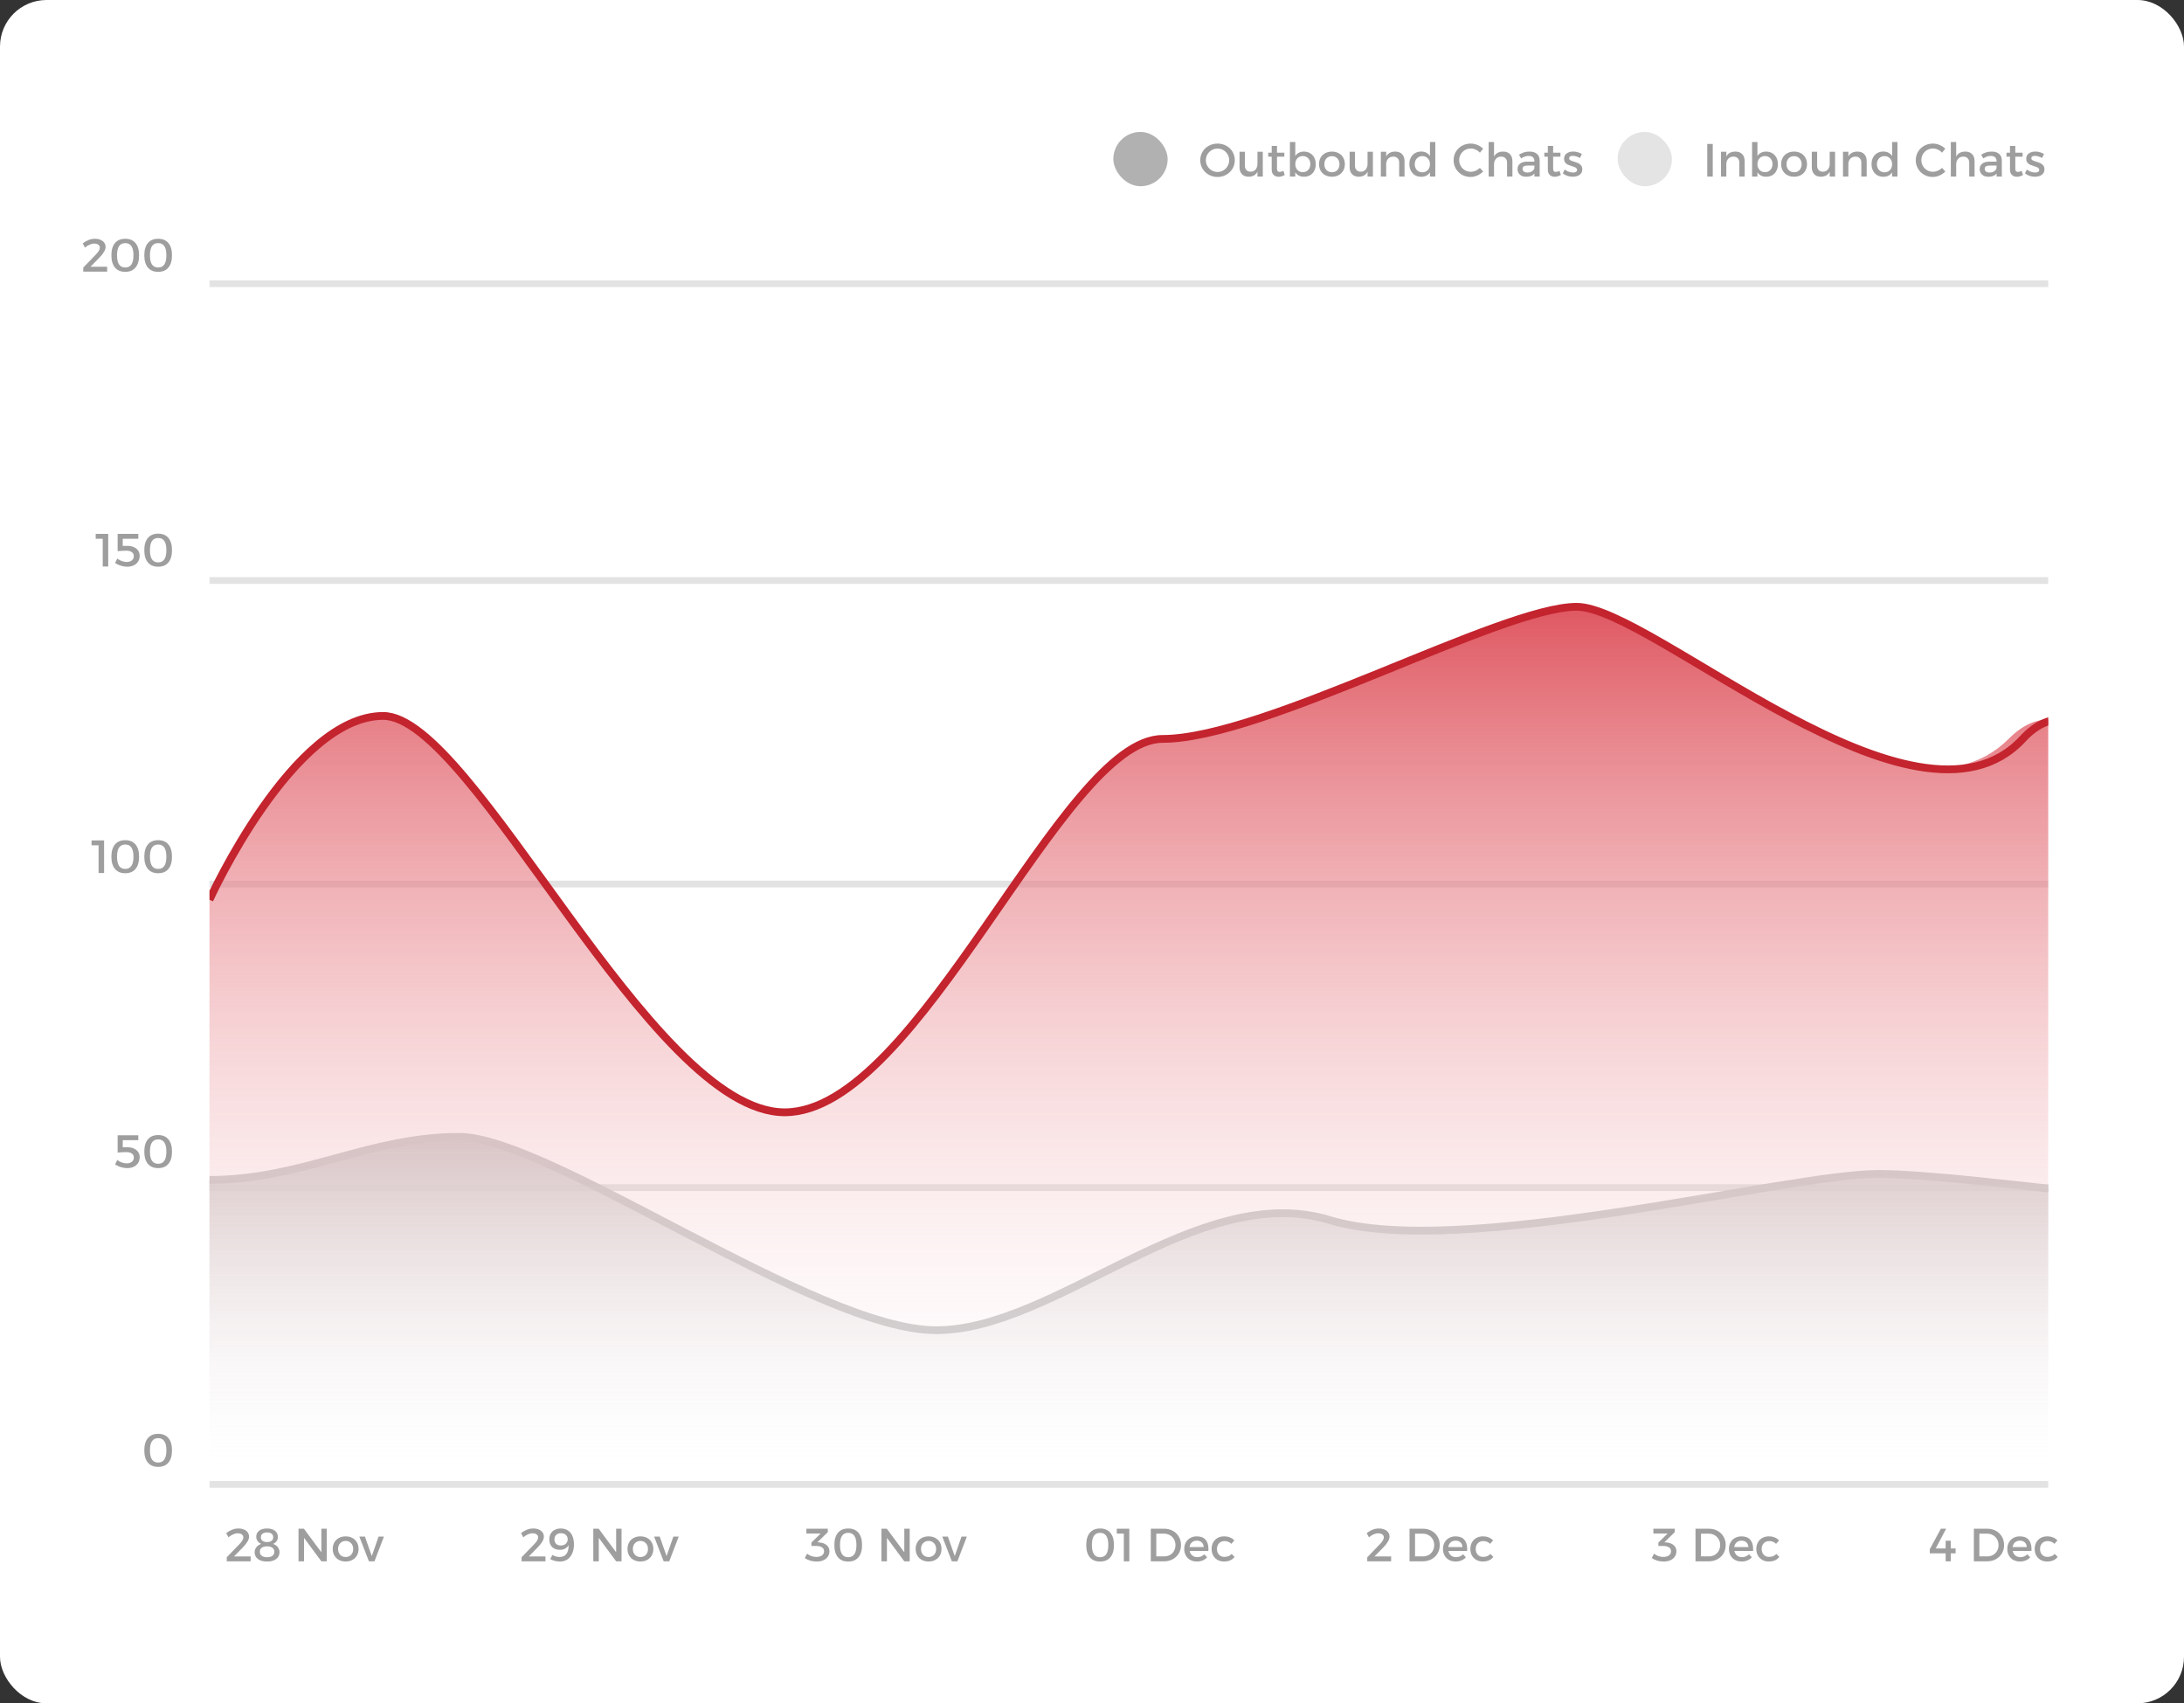 <svg width="563" height="439" viewBox="0 0 563 439" fill="none" xmlns="http://www.w3.org/2000/svg">
<rect x="0" y="0" width="563" height="439" fill="#333333" stroke="none"/>
<rect width="563" height="439" rx="12" fill="white"/>
<g clip-path="url(#clip0_49_459)">
<rect x="287" y="34" width="14" height="14" rx="7" fill="#B1B1B1"/>
<path d="M313.86 37.004C314.684 37.004 315.436 37.192 316.116 37.568C316.796 37.944 317.332 38.46 317.724 39.116C318.116 39.772 318.312 40.496 318.312 41.288C318.312 42.088 318.116 42.816 317.724 43.472C317.332 44.128 316.796 44.648 316.116 45.032C315.436 45.416 314.684 45.608 313.86 45.608C313.036 45.608 312.284 45.416 311.604 45.032C310.924 44.648 310.388 44.128 309.996 43.472C309.604 42.816 309.408 42.088 309.408 41.288C309.408 40.496 309.604 39.772 309.996 39.116C310.388 38.46 310.924 37.944 311.604 37.568C312.284 37.192 313.036 37.004 313.86 37.004ZM313.872 38.288C313.328 38.288 312.824 38.424 312.36 38.696C311.896 38.96 311.528 39.32 311.256 39.776C310.984 40.232 310.848 40.736 310.848 41.288C310.848 41.84 310.984 42.348 311.256 42.812C311.536 43.276 311.904 43.644 312.36 43.916C312.824 44.188 313.328 44.324 313.872 44.324C314.416 44.324 314.916 44.188 315.372 43.916C315.828 43.644 316.188 43.276 316.452 42.812C316.724 42.348 316.86 41.84 316.86 41.288C316.86 40.736 316.724 40.232 316.452 39.776C316.188 39.32 315.828 38.96 315.372 38.696C314.916 38.424 314.416 38.288 313.872 38.288ZM325.531 39.116V45.5H324.151V44.252C323.735 45.1 322.975 45.532 321.871 45.548C321.143 45.548 320.571 45.328 320.155 44.888C319.739 44.448 319.531 43.848 319.531 43.088V39.116H320.911V42.704C320.911 43.184 321.043 43.564 321.307 43.844C321.571 44.116 321.935 44.252 322.399 44.252C322.935 44.244 323.359 44.056 323.671 43.688C323.991 43.312 324.151 42.836 324.151 42.26V39.116H325.531ZM331.187 45.092C330.659 45.404 330.135 45.56 329.615 45.56C329.095 45.56 328.667 45.404 328.331 45.092C327.995 44.78 327.827 44.316 327.827 43.7V40.388H326.927V39.356H327.827V37.604H329.195V39.356H331.079V40.388H329.195V43.448C329.195 43.768 329.251 43.992 329.363 44.12C329.475 44.248 329.647 44.312 329.879 44.312C330.135 44.312 330.455 44.22 330.839 44.036L331.187 45.092ZM336.133 39.068C336.733 39.068 337.261 39.204 337.717 39.476C338.181 39.748 338.541 40.132 338.797 40.628C339.053 41.124 339.181 41.692 339.181 42.332C339.181 42.964 339.053 43.524 338.797 44.012C338.549 44.5 338.197 44.88 337.741 45.152C337.285 45.416 336.757 45.548 336.157 45.548C335.653 45.548 335.209 45.452 334.825 45.26C334.441 45.06 334.133 44.772 333.901 44.396V45.5H332.521V36.596H333.901V40.22C334.133 39.844 334.437 39.56 334.813 39.368C335.197 39.168 335.637 39.068 336.133 39.068ZM335.845 44.372C336.221 44.372 336.557 44.284 336.853 44.108C337.149 43.932 337.377 43.684 337.537 43.364C337.705 43.044 337.789 42.684 337.789 42.284C337.789 41.892 337.705 41.54 337.537 41.228C337.377 40.916 337.149 40.672 336.853 40.496C336.557 40.312 336.221 40.22 335.845 40.22C335.469 40.22 335.133 40.308 334.837 40.484C334.541 40.66 334.309 40.908 334.141 41.228C333.981 41.54 333.901 41.892 333.901 42.284C333.901 42.9 334.081 43.404 334.441 43.796C334.809 44.18 335.277 44.372 335.845 44.372ZM343.354 39.068C344.002 39.068 344.578 39.204 345.082 39.476C345.586 39.748 345.978 40.128 346.258 40.616C346.538 41.104 346.678 41.664 346.678 42.296C346.678 42.936 346.538 43.504 346.258 44C345.978 44.488 345.586 44.868 345.082 45.14C344.578 45.412 344.002 45.548 343.354 45.548C342.698 45.548 342.118 45.412 341.614 45.14C341.11 44.868 340.718 44.488 340.438 44C340.158 43.504 340.018 42.936 340.018 42.296C340.018 41.664 340.158 41.104 340.438 40.616C340.718 40.128 341.11 39.748 341.614 39.476C342.118 39.204 342.698 39.068 343.354 39.068ZM343.354 40.244C342.778 40.244 342.306 40.44 341.938 40.832C341.578 41.216 341.398 41.712 341.398 42.32C341.398 42.936 341.578 43.436 341.938 43.82C342.306 44.204 342.778 44.396 343.354 44.396C343.93 44.396 344.398 44.204 344.758 43.82C345.118 43.436 345.298 42.936 345.298 42.32C345.298 41.712 345.114 41.216 344.746 40.832C344.386 40.44 343.922 40.244 343.354 40.244ZM353.914 39.116V45.5H352.534V44.252C352.118 45.1 351.358 45.532 350.254 45.548C349.526 45.548 348.954 45.328 348.538 44.888C348.122 44.448 347.914 43.848 347.914 43.088V39.116H349.294V42.704C349.294 43.184 349.426 43.564 349.69 43.844C349.954 44.116 350.318 44.252 350.782 44.252C351.318 44.244 351.742 44.056 352.054 43.688C352.374 43.312 352.534 42.836 352.534 42.26V39.116H353.914ZM359.69 39.068C360.434 39.068 361.014 39.288 361.43 39.728C361.854 40.16 362.066 40.76 362.066 41.528V45.5H360.686V41.912C360.686 41.432 360.55 41.056 360.278 40.784C360.006 40.504 359.63 40.364 359.15 40.364C358.638 40.372 358.218 40.536 357.89 40.856C357.57 41.176 357.386 41.592 357.338 42.104V45.5H355.958V39.116H357.338V40.34C357.77 39.492 358.554 39.068 359.69 39.068ZM369.999 36.596V45.5H368.619V44.408C368.387 44.784 368.079 45.072 367.695 45.272C367.319 45.464 366.879 45.56 366.375 45.56C365.767 45.56 365.231 45.424 364.767 45.152C364.311 44.872 363.955 44.484 363.699 43.988C363.443 43.492 363.315 42.924 363.315 42.284C363.315 41.652 363.443 41.092 363.699 40.604C363.955 40.116 364.311 39.736 364.767 39.464C365.231 39.192 365.759 39.056 366.351 39.056C366.863 39.056 367.307 39.156 367.683 39.356C368.067 39.556 368.379 39.844 368.619 40.22V36.596H369.999ZM366.663 44.408C367.239 44.408 367.707 44.216 368.067 43.832C368.435 43.44 368.619 42.94 368.619 42.332C368.619 41.716 368.435 41.212 368.067 40.82C367.707 40.428 367.239 40.232 366.663 40.232C366.087 40.232 365.615 40.428 365.247 40.82C364.887 41.212 364.703 41.716 364.695 42.332C364.703 42.94 364.887 43.44 365.247 43.832C365.615 44.216 366.087 44.408 366.663 44.408ZM381.497 39.356C381.193 39.02 380.833 38.756 380.417 38.564C380.001 38.372 379.581 38.276 379.157 38.276C378.605 38.276 378.097 38.408 377.633 38.672C377.177 38.936 376.817 39.3 376.553 39.764C376.289 40.22 376.157 40.724 376.157 41.276C376.157 41.82 376.289 42.324 376.553 42.788C376.825 43.244 377.189 43.608 377.645 43.88C378.101 44.144 378.605 44.276 379.157 44.276C379.573 44.276 379.985 44.188 380.393 44.012C380.809 43.828 381.177 43.58 381.497 43.268L382.337 44.204C381.905 44.636 381.401 44.98 380.825 45.236C380.249 45.484 379.669 45.608 379.085 45.608C378.277 45.608 377.537 45.416 376.865 45.032C376.201 44.648 375.677 44.128 375.293 43.472C374.909 42.816 374.717 42.088 374.717 41.288C374.717 40.496 374.909 39.772 375.293 39.116C375.685 38.46 376.217 37.944 376.889 37.568C377.569 37.192 378.317 37.004 379.133 37.004C379.725 37.004 380.301 37.124 380.861 37.364C381.429 37.596 381.917 37.916 382.325 38.324L381.497 39.356ZM387.5 39.068C388.244 39.068 388.824 39.288 389.24 39.728C389.664 40.16 389.876 40.76 389.876 41.528V45.5H388.496V41.912C388.496 41.432 388.36 41.056 388.088 40.784C387.816 40.504 387.44 40.364 386.96 40.364C386.4 40.372 385.956 40.564 385.628 40.94C385.3 41.308 385.136 41.78 385.136 42.356V45.5H383.756V36.596H385.136V40.364C385.576 39.5 386.364 39.068 387.5 39.068ZM395.551 45.5V44.72C395.095 45.28 394.391 45.56 393.439 45.56C392.991 45.56 392.595 45.476 392.251 45.308C391.915 45.132 391.655 44.896 391.471 44.6C391.287 44.296 391.195 43.956 391.195 43.58C391.195 42.996 391.407 42.532 391.831 42.188C392.255 41.844 392.847 41.668 393.607 41.66H395.539V41.468C395.539 41.06 395.407 40.744 395.143 40.52C394.887 40.296 394.511 40.184 394.015 40.184C393.399 40.184 392.771 40.4 392.131 40.832L391.567 39.872C392.055 39.584 392.491 39.38 392.875 39.26C393.267 39.132 393.747 39.068 394.315 39.068C395.131 39.068 395.763 39.268 396.211 39.668C396.659 40.06 396.887 40.608 396.895 41.312L396.907 45.5H395.551ZM393.727 44.468C394.215 44.468 394.627 44.356 394.963 44.132C395.307 43.9 395.499 43.608 395.539 43.256V42.668H393.811C393.355 42.668 393.019 42.736 392.803 42.872C392.595 43 392.491 43.216 392.491 43.52C392.491 43.808 392.599 44.04 392.815 44.216C393.039 44.384 393.343 44.468 393.727 44.468ZM402.366 45.092C401.838 45.404 401.314 45.56 400.794 45.56C400.274 45.56 399.846 45.404 399.51 45.092C399.174 44.78 399.006 44.316 399.006 43.7V40.388H398.106V39.356H399.006V37.604H400.374V39.356H402.258V40.388H400.374V43.448C400.374 43.768 400.43 43.992 400.542 44.12C400.654 44.248 400.826 44.312 401.058 44.312C401.314 44.312 401.634 44.22 402.018 44.036L402.366 45.092ZM407.277 40.724C406.997 40.548 406.689 40.412 406.353 40.316C406.025 40.212 405.721 40.16 405.441 40.16C405.153 40.16 404.925 40.212 404.757 40.316C404.589 40.42 404.505 40.58 404.505 40.796C404.505 41.012 404.601 41.176 404.793 41.288C404.993 41.4 405.321 41.528 405.777 41.672C406.209 41.8 406.565 41.928 406.845 42.056C407.133 42.184 407.377 42.376 407.577 42.632C407.785 42.888 407.889 43.224 407.889 43.64C407.889 44.264 407.653 44.74 407.181 45.068C406.717 45.388 406.137 45.548 405.441 45.548C404.961 45.548 404.489 45.472 404.025 45.32C403.569 45.16 403.185 44.94 402.873 44.66L403.365 43.676C403.637 43.916 403.969 44.108 404.361 44.252C404.761 44.396 405.141 44.468 405.501 44.468C405.813 44.468 406.065 44.412 406.257 44.3C406.449 44.188 406.545 44.016 406.545 43.784C406.545 43.608 406.485 43.464 406.365 43.352C406.253 43.232 406.113 43.14 405.945 43.076C405.777 43.004 405.533 42.92 405.213 42.824C404.789 42.696 404.441 42.572 404.169 42.452C403.905 42.324 403.677 42.14 403.485 41.9C403.293 41.652 403.197 41.324 403.197 40.916C403.197 40.308 403.421 39.848 403.869 39.536C404.317 39.216 404.877 39.056 405.549 39.056C405.957 39.056 406.357 39.116 406.749 39.236C407.149 39.348 407.493 39.504 407.781 39.704L407.277 40.724Z" fill="black" fill-opacity="0.38"/>
</g>
<g clip-path="url(#clip1_49_459)">
<rect x="417" y="34" width="14" height="14" rx="7" fill="#E4E4E4"/>
<path d="M441.52 37.1V45.5H440.104V37.1H441.52ZM447.373 39.068C448.117 39.068 448.697 39.288 449.113 39.728C449.537 40.16 449.749 40.76 449.749 41.528V45.5H448.369V41.912C448.369 41.432 448.233 41.056 447.961 40.784C447.689 40.504 447.313 40.364 446.833 40.364C446.321 40.372 445.901 40.536 445.573 40.856C445.253 41.176 445.069 41.592 445.021 42.104V45.5H443.641V39.116H445.021V40.34C445.453 39.492 446.237 39.068 447.373 39.068ZM455.27 39.068C455.87 39.068 456.398 39.204 456.854 39.476C457.318 39.748 457.678 40.132 457.934 40.628C458.19 41.124 458.318 41.692 458.318 42.332C458.318 42.964 458.19 43.524 457.934 44.012C457.686 44.5 457.334 44.88 456.878 45.152C456.422 45.416 455.894 45.548 455.294 45.548C454.79 45.548 454.346 45.452 453.962 45.26C453.578 45.06 453.27 44.772 453.038 44.396V45.5H451.658V36.596H453.038V40.22C453.27 39.844 453.574 39.56 453.95 39.368C454.334 39.168 454.774 39.068 455.27 39.068ZM454.982 44.372C455.358 44.372 455.694 44.284 455.99 44.108C456.286 43.932 456.514 43.684 456.674 43.364C456.842 43.044 456.926 42.684 456.926 42.284C456.926 41.892 456.842 41.54 456.674 41.228C456.514 40.916 456.286 40.672 455.99 40.496C455.694 40.312 455.358 40.22 454.982 40.22C454.606 40.22 454.27 40.308 453.974 40.484C453.678 40.66 453.446 40.908 453.278 41.228C453.118 41.54 453.038 41.892 453.038 42.284C453.038 42.9 453.218 43.404 453.578 43.796C453.946 44.18 454.414 44.372 454.982 44.372ZM462.49 39.068C463.138 39.068 463.714 39.204 464.218 39.476C464.722 39.748 465.114 40.128 465.394 40.616C465.674 41.104 465.814 41.664 465.814 42.296C465.814 42.936 465.674 43.504 465.394 44C465.114 44.488 464.722 44.868 464.218 45.14C463.714 45.412 463.138 45.548 462.49 45.548C461.834 45.548 461.254 45.412 460.75 45.14C460.246 44.868 459.854 44.488 459.574 44C459.294 43.504 459.154 42.936 459.154 42.296C459.154 41.664 459.294 41.104 459.574 40.616C459.854 40.128 460.246 39.748 460.75 39.476C461.254 39.204 461.834 39.068 462.49 39.068ZM462.49 40.244C461.914 40.244 461.442 40.44 461.074 40.832C460.714 41.216 460.534 41.712 460.534 42.32C460.534 42.936 460.714 43.436 461.074 43.82C461.442 44.204 461.914 44.396 462.49 44.396C463.066 44.396 463.534 44.204 463.894 43.82C464.254 43.436 464.434 42.936 464.434 42.32C464.434 41.712 464.25 41.216 463.882 40.832C463.522 40.44 463.058 40.244 462.49 40.244ZM473.05 39.116V45.5H471.67V44.252C471.254 45.1 470.494 45.532 469.39 45.548C468.662 45.548 468.09 45.328 467.674 44.888C467.258 44.448 467.05 43.848 467.05 43.088V39.116H468.43V42.704C468.43 43.184 468.562 43.564 468.826 43.844C469.09 44.116 469.454 44.252 469.918 44.252C470.454 44.244 470.878 44.056 471.19 43.688C471.51 43.312 471.67 42.836 471.67 42.26V39.116H473.05ZM478.826 39.068C479.57 39.068 480.15 39.288 480.566 39.728C480.99 40.16 481.202 40.76 481.202 41.528V45.5H479.822V41.912C479.822 41.432 479.686 41.056 479.414 40.784C479.142 40.504 478.766 40.364 478.286 40.364C477.774 40.372 477.354 40.536 477.026 40.856C476.706 41.176 476.522 41.592 476.474 42.104V45.5H475.094V39.116H476.474V40.34C476.906 39.492 477.69 39.068 478.826 39.068ZM489.135 36.596V45.5H487.755V44.408C487.523 44.784 487.215 45.072 486.831 45.272C486.455 45.464 486.015 45.56 485.511 45.56C484.903 45.56 484.367 45.424 483.903 45.152C483.447 44.872 483.091 44.484 482.835 43.988C482.579 43.492 482.451 42.924 482.451 42.284C482.451 41.652 482.579 41.092 482.835 40.604C483.091 40.116 483.447 39.736 483.903 39.464C484.367 39.192 484.895 39.056 485.487 39.056C485.999 39.056 486.443 39.156 486.819 39.356C487.203 39.556 487.515 39.844 487.755 40.22V36.596H489.135ZM485.799 44.408C486.375 44.408 486.843 44.216 487.203 43.832C487.571 43.44 487.755 42.94 487.755 42.332C487.755 41.716 487.571 41.212 487.203 40.82C486.843 40.428 486.375 40.232 485.799 40.232C485.223 40.232 484.751 40.428 484.383 40.82C484.023 41.212 483.839 41.716 483.831 42.332C483.839 42.94 484.023 43.44 484.383 43.832C484.751 44.216 485.223 44.408 485.799 44.408ZM500.633 39.356C500.329 39.02 499.969 38.756 499.553 38.564C499.137 38.372 498.717 38.276 498.293 38.276C497.741 38.276 497.233 38.408 496.769 38.672C496.313 38.936 495.953 39.3 495.689 39.764C495.425 40.22 495.293 40.724 495.293 41.276C495.293 41.82 495.425 42.324 495.689 42.788C495.961 43.244 496.325 43.608 496.781 43.88C497.237 44.144 497.741 44.276 498.293 44.276C498.709 44.276 499.121 44.188 499.529 44.012C499.945 43.828 500.313 43.58 500.633 43.268L501.473 44.204C501.041 44.636 500.537 44.98 499.961 45.236C499.385 45.484 498.805 45.608 498.221 45.608C497.413 45.608 496.673 45.416 496.001 45.032C495.337 44.648 494.813 44.128 494.429 43.472C494.045 42.816 493.853 42.088 493.853 41.288C493.853 40.496 494.045 39.772 494.429 39.116C494.821 38.46 495.353 37.944 496.025 37.568C496.705 37.192 497.453 37.004 498.269 37.004C498.861 37.004 499.437 37.124 499.997 37.364C500.565 37.596 501.053 37.916 501.461 38.324L500.633 39.356ZM506.637 39.068C507.381 39.068 507.961 39.288 508.377 39.728C508.801 40.16 509.013 40.76 509.013 41.528V45.5H507.633V41.912C507.633 41.432 507.497 41.056 507.225 40.784C506.953 40.504 506.577 40.364 506.097 40.364C505.537 40.372 505.093 40.564 504.765 40.94C504.437 41.308 504.273 41.78 504.273 42.356V45.5H502.893V36.596H504.273V40.364C504.713 39.5 505.501 39.068 506.637 39.068ZM514.688 45.5V44.72C514.232 45.28 513.528 45.56 512.576 45.56C512.128 45.56 511.732 45.476 511.388 45.308C511.052 45.132 510.792 44.896 510.608 44.6C510.424 44.296 510.332 43.956 510.332 43.58C510.332 42.996 510.544 42.532 510.968 42.188C511.392 41.844 511.984 41.668 512.744 41.66H514.676V41.468C514.676 41.06 514.544 40.744 514.28 40.52C514.024 40.296 513.648 40.184 513.152 40.184C512.536 40.184 511.908 40.4 511.268 40.832L510.704 39.872C511.192 39.584 511.628 39.38 512.012 39.26C512.404 39.132 512.884 39.068 513.452 39.068C514.268 39.068 514.9 39.268 515.348 39.668C515.796 40.06 516.024 40.608 516.032 41.312L516.044 45.5H514.688ZM512.864 44.468C513.352 44.468 513.764 44.356 514.1 44.132C514.444 43.9 514.636 43.608 514.676 43.256V42.668H512.948C512.492 42.668 512.156 42.736 511.94 42.872C511.732 43 511.628 43.216 511.628 43.52C511.628 43.808 511.736 44.04 511.952 44.216C512.176 44.384 512.48 44.468 512.864 44.468ZM521.503 45.092C520.975 45.404 520.451 45.56 519.931 45.56C519.411 45.56 518.983 45.404 518.647 45.092C518.311 44.78 518.143 44.316 518.143 43.7V40.388H517.243V39.356H518.143V37.604H519.511V39.356H521.395V40.388H519.511V43.448C519.511 43.768 519.567 43.992 519.679 44.12C519.791 44.248 519.963 44.312 520.195 44.312C520.451 44.312 520.771 44.22 521.155 44.036L521.503 45.092ZM526.414 40.724C526.134 40.548 525.826 40.412 525.49 40.316C525.162 40.212 524.858 40.16 524.578 40.16C524.29 40.16 524.062 40.212 523.894 40.316C523.726 40.42 523.642 40.58 523.642 40.796C523.642 41.012 523.738 41.176 523.93 41.288C524.13 41.4 524.458 41.528 524.914 41.672C525.346 41.8 525.702 41.928 525.982 42.056C526.27 42.184 526.514 42.376 526.714 42.632C526.922 42.888 527.026 43.224 527.026 43.64C527.026 44.264 526.79 44.74 526.318 45.068C525.854 45.388 525.274 45.548 524.578 45.548C524.098 45.548 523.626 45.472 523.162 45.32C522.706 45.16 522.322 44.94 522.01 44.66L522.502 43.676C522.774 43.916 523.106 44.108 523.498 44.252C523.898 44.396 524.278 44.468 524.638 44.468C524.95 44.468 525.202 44.412 525.394 44.3C525.586 44.188 525.682 44.016 525.682 43.784C525.682 43.608 525.622 43.464 525.502 43.352C525.39 43.232 525.25 43.14 525.082 43.076C524.914 43.004 524.67 42.92 524.35 42.824C523.926 42.696 523.578 42.572 523.306 42.452C523.042 42.324 522.814 42.14 522.622 41.9C522.43 41.652 522.334 41.324 522.334 40.916C522.334 40.308 522.558 39.848 523.006 39.536C523.454 39.216 524.014 39.056 524.686 39.056C525.094 39.056 525.494 39.116 525.886 39.236C526.286 39.348 526.63 39.504 526.918 39.704L526.414 40.724Z" fill="black" fill-opacity="0.38"/>
</g>
<rect x="54" y="381.706" width="474" height="1.739" fill="#E3E3E3"/>
<rect x="54" y="305.211" width="474" height="1.739" fill="#E3E3E3"/>
<rect x="54" y="226.977" width="474" height="1.739" fill="#E3E3E3"/>
<rect x="54" y="148.743" width="474" height="1.739" fill="#E3E3E3"/>
<rect x="54" y="72.248" width="474" height="1.739" fill="#E3E3E3"/>
<path d="M211.185 397.527C211.985 397.591 212.621 397.823 213.093 398.223C213.573 398.615 213.813 399.139 213.813 399.795C213.813 400.315 213.677 400.779 213.405 401.187C213.141 401.587 212.757 401.899 212.253 402.123C211.757 402.347 211.177 402.459 210.513 402.459C209.961 402.459 209.409 402.379 208.857 402.219C208.313 402.051 207.849 401.827 207.465 401.547L208.053 400.419C208.381 400.691 208.749 400.903 209.157 401.055C209.573 401.199 209.993 401.271 210.417 401.271C211.049 401.271 211.541 401.139 211.893 400.875C212.253 400.611 212.433 400.259 212.433 399.819C212.433 399.371 212.253 399.031 211.893 398.799C211.541 398.559 211.041 398.439 210.393 398.439H209.169V397.563L211.545 395.247H207.885L207.873 393.999H213.393V394.887L210.717 397.491L211.185 397.527ZM218.66 393.939C219.804 393.939 220.684 394.307 221.3 395.043C221.916 395.779 222.224 396.831 222.224 398.199C222.224 399.567 221.916 400.619 221.3 401.355C220.684 402.091 219.804 402.459 218.66 402.459C217.508 402.459 216.624 402.091 216.008 401.355C215.392 400.619 215.084 399.567 215.084 398.199C215.084 396.831 215.392 395.779 216.008 395.043C216.624 394.307 217.508 393.939 218.66 393.939ZM218.66 395.055C217.948 395.055 217.416 395.315 217.064 395.835C216.712 396.347 216.536 397.135 216.536 398.199C216.536 399.255 216.712 400.043 217.064 400.563C217.416 401.083 217.948 401.343 218.66 401.343C219.364 401.343 219.892 401.083 220.244 400.563C220.596 400.043 220.772 399.255 220.772 398.199C220.772 397.135 220.596 396.347 220.244 395.835C219.892 395.315 219.364 395.055 218.66 395.055ZM234.506 393.999V402.399H233.114L228.638 396.351V402.399H227.222V393.999H228.614L233.114 400.071V393.999H234.506ZM239.378 395.967C240.026 395.967 240.602 396.103 241.106 396.375C241.61 396.647 242.002 397.027 242.282 397.515C242.562 398.003 242.702 398.563 242.702 399.195C242.702 399.835 242.562 400.403 242.282 400.899C242.002 401.387 241.61 401.767 241.106 402.039C240.602 402.311 240.026 402.447 239.378 402.447C238.722 402.447 238.142 402.311 237.638 402.039C237.134 401.767 236.742 401.387 236.462 400.899C236.182 400.403 236.042 399.835 236.042 399.195C236.042 398.563 236.182 398.003 236.462 397.515C236.742 397.027 237.134 396.647 237.638 396.375C238.142 396.103 238.722 395.967 239.378 395.967ZM239.378 397.143C238.802 397.143 238.33 397.339 237.962 397.731C237.602 398.115 237.422 398.611 237.422 399.219C237.422 399.835 237.602 400.335 237.962 400.719C238.33 401.103 238.802 401.295 239.378 401.295C239.954 401.295 240.422 401.103 240.782 400.719C241.142 400.335 241.322 399.835 241.322 399.219C241.322 398.611 241.138 398.115 240.77 397.731C240.41 397.339 239.946 397.143 239.378 397.143ZM244.34 396.015L246.116 401.043L247.868 396.015H249.248L246.8 402.399H245.372L242.9 396.015H244.34Z" fill="#181819" fill-opacity="0.42"/>
<path d="M283.593 393.939C284.737 393.939 285.617 394.307 286.233 395.043C286.849 395.779 287.157 396.831 287.157 398.199C287.157 399.567 286.849 400.619 286.233 401.355C285.617 402.091 284.737 402.459 283.593 402.459C282.441 402.459 281.557 402.091 280.941 401.355C280.325 400.619 280.017 399.567 280.017 398.199C280.017 396.831 280.325 395.779 280.941 395.043C281.557 394.307 282.441 393.939 283.593 393.939ZM283.593 395.055C282.881 395.055 282.349 395.315 281.997 395.835C281.645 396.347 281.469 397.135 281.469 398.199C281.469 399.255 281.645 400.043 281.997 400.563C282.349 401.083 282.881 401.343 283.593 401.343C284.297 401.343 284.825 401.083 285.177 400.563C285.529 400.043 285.705 399.255 285.705 398.199C285.705 397.135 285.529 396.347 285.177 395.835C284.825 395.315 284.297 395.055 283.593 395.055ZM291.118 393.999V402.399H289.702V395.259H287.89V393.999H291.118ZM300.1 393.999C300.932 393.999 301.676 394.179 302.332 394.539C302.996 394.899 303.512 395.399 303.88 396.039C304.256 396.679 304.444 397.399 304.444 398.199C304.444 398.999 304.256 399.719 303.88 400.359C303.504 400.991 302.984 401.491 302.32 401.859C301.656 402.219 300.904 402.399 300.064 402.399H296.656V393.999H300.1ZM300.136 401.127C300.672 401.127 301.16 401.003 301.6 400.755C302.04 400.507 302.384 400.163 302.632 399.723C302.888 399.275 303.016 398.771 303.016 398.211C303.016 397.651 302.884 397.147 302.62 396.699C302.364 396.251 302.012 395.903 301.564 395.655C301.116 395.399 300.62 395.271 300.076 395.271H298.072V401.127H300.136ZM308.505 395.967C309.513 395.967 310.265 396.251 310.761 396.819C311.265 397.387 311.517 398.187 311.517 399.219C311.517 399.323 311.509 399.495 311.493 399.735H306.669C306.781 400.231 307.013 400.623 307.365 400.911C307.717 401.191 308.145 401.331 308.649 401.331C308.993 401.331 309.321 401.267 309.633 401.139C309.945 401.011 310.217 400.827 310.449 400.587L311.181 401.367C310.861 401.711 310.477 401.979 310.029 402.171C309.581 402.355 309.085 402.447 308.541 402.447C307.893 402.447 307.321 402.311 306.825 402.039C306.337 401.767 305.957 401.387 305.685 400.899C305.413 400.411 305.277 399.851 305.277 399.219C305.277 398.587 305.413 398.027 305.685 397.539C305.957 397.043 306.337 396.659 306.825 396.387C307.321 396.107 307.881 395.967 308.505 395.967ZM310.293 398.727C310.269 398.215 310.097 397.811 309.777 397.515C309.457 397.219 309.037 397.071 308.517 397.071C308.013 397.071 307.593 397.219 307.257 397.515C306.921 397.811 306.717 398.215 306.645 398.727H310.293ZM317.431 397.899C316.967 397.419 316.375 397.179 315.655 397.179C315.087 397.179 314.619 397.367 314.251 397.743C313.891 398.119 313.711 398.611 313.711 399.219C313.711 399.819 313.887 400.311 314.239 400.695C314.599 401.071 315.055 401.259 315.607 401.259C316.423 401.259 317.051 401.003 317.491 400.491L318.259 401.259C317.971 401.643 317.595 401.939 317.131 402.147C316.675 402.347 316.147 402.447 315.547 402.447C314.923 402.447 314.367 402.311 313.879 402.039C313.391 401.767 313.011 401.387 312.739 400.899C312.467 400.411 312.331 399.851 312.331 399.219C312.331 398.579 312.467 398.015 312.739 397.527C313.011 397.031 313.391 396.647 313.879 396.375C314.367 396.103 314.923 395.967 315.547 395.967C316.115 395.967 316.623 396.059 317.071 396.243C317.519 396.419 317.891 396.675 318.187 397.011L317.431 397.899Z" fill="#181819" fill-opacity="0.42"/>
<path d="M358.612 401.139V402.399H352.456V401.355L355.66 398.043C355.988 397.715 356.248 397.395 356.44 397.083C356.632 396.763 356.728 396.487 356.728 396.255C356.728 395.919 356.596 395.655 356.332 395.463C356.076 395.271 355.716 395.175 355.252 395.175C354.876 395.175 354.48 395.271 354.064 395.463C353.648 395.647 353.256 395.899 352.888 396.219L352.312 395.127C352.792 394.751 353.3 394.459 353.836 394.251C354.372 394.043 354.908 393.939 355.444 393.939C355.988 393.939 356.468 394.027 356.884 394.203C357.3 394.371 357.624 394.615 357.856 394.935C358.088 395.255 358.204 395.627 358.204 396.051C358.204 396.787 357.676 397.703 356.62 398.799L354.328 401.139H358.612ZM366.802 393.999C367.634 393.999 368.378 394.179 369.034 394.539C369.698 394.899 370.214 395.399 370.582 396.039C370.958 396.679 371.146 397.399 371.146 398.199C371.146 398.999 370.958 399.719 370.582 400.359C370.206 400.991 369.686 401.491 369.022 401.859C368.358 402.219 367.606 402.399 366.766 402.399H363.358V393.999H366.802ZM366.838 401.127C367.374 401.127 367.862 401.003 368.302 400.755C368.742 400.507 369.086 400.163 369.334 399.723C369.59 399.275 369.718 398.771 369.718 398.211C369.718 397.651 369.586 397.147 369.322 396.699C369.066 396.251 368.714 395.903 368.266 395.655C367.818 395.399 367.322 395.271 366.778 395.271H364.774V401.127H366.838ZM375.207 395.967C376.215 395.967 376.967 396.251 377.463 396.819C377.967 397.387 378.219 398.187 378.219 399.219C378.219 399.323 378.211 399.495 378.195 399.735H373.371C373.483 400.231 373.715 400.623 374.067 400.911C374.419 401.191 374.847 401.331 375.351 401.331C375.695 401.331 376.023 401.267 376.335 401.139C376.647 401.011 376.919 400.827 377.151 400.587L377.883 401.367C377.563 401.711 377.179 401.979 376.731 402.171C376.283 402.355 375.787 402.447 375.243 402.447C374.595 402.447 374.023 402.311 373.527 402.039C373.039 401.767 372.659 401.387 372.387 400.899C372.115 400.411 371.979 399.851 371.979 399.219C371.979 398.587 372.115 398.027 372.387 397.539C372.659 397.043 373.039 396.659 373.527 396.387C374.023 396.107 374.583 395.967 375.207 395.967ZM376.995 398.727C376.971 398.215 376.799 397.811 376.479 397.515C376.159 397.219 375.739 397.071 375.219 397.071C374.715 397.071 374.295 397.219 373.959 397.515C373.623 397.811 373.419 398.215 373.347 398.727H376.995ZM384.133 397.899C383.669 397.419 383.077 397.179 382.357 397.179C381.789 397.179 381.321 397.367 380.953 397.743C380.593 398.119 380.413 398.611 380.413 399.219C380.413 399.819 380.589 400.311 380.941 400.695C381.301 401.071 381.757 401.259 382.309 401.259C383.125 401.259 383.753 401.003 384.193 400.491L384.961 401.259C384.673 401.643 384.297 401.939 383.833 402.147C383.377 402.347 382.849 402.447 382.249 402.447C381.625 402.447 381.069 402.311 380.581 402.039C380.093 401.767 379.713 401.387 379.441 400.899C379.169 400.411 379.033 399.851 379.033 399.219C379.033 398.579 379.169 398.015 379.441 397.527C379.713 397.031 380.093 396.647 380.581 396.375C381.069 396.103 381.625 395.967 382.249 395.967C382.817 395.967 383.325 396.059 383.773 396.243C384.221 396.419 384.593 396.675 384.889 397.011L384.133 397.899Z" fill="#181819" fill-opacity="0.42"/>
<path d="M429.519 397.527C430.319 397.591 430.955 397.823 431.427 398.223C431.907 398.615 432.147 399.139 432.147 399.795C432.147 400.315 432.011 400.779 431.739 401.187C431.475 401.587 431.091 401.899 430.587 402.123C430.091 402.347 429.511 402.459 428.847 402.459C428.295 402.459 427.743 402.379 427.191 402.219C426.647 402.051 426.183 401.827 425.799 401.547L426.387 400.419C426.715 400.691 427.083 400.903 427.491 401.055C427.907 401.199 428.327 401.271 428.751 401.271C429.383 401.271 429.875 401.139 430.227 400.875C430.587 400.611 430.767 400.259 430.767 399.819C430.767 399.371 430.587 399.031 430.227 398.799C429.875 398.559 429.375 398.439 428.727 398.439H427.503V397.563L429.879 395.247H426.219L426.207 393.999H431.727V394.887L429.051 397.491L429.519 397.527ZM440.516 393.999C441.348 393.999 442.092 394.179 442.748 394.539C443.412 394.899 443.928 395.399 444.296 396.039C444.672 396.679 444.86 397.399 444.86 398.199C444.86 398.999 444.672 399.719 444.296 400.359C443.92 400.991 443.4 401.491 442.736 401.859C442.072 402.219 441.32 402.399 440.48 402.399H437.072V393.999H440.516ZM440.552 401.127C441.088 401.127 441.576 401.003 442.016 400.755C442.456 400.507 442.8 400.163 443.048 399.723C443.304 399.275 443.432 398.771 443.432 398.211C443.432 397.651 443.3 397.147 443.036 396.699C442.78 396.251 442.428 395.903 441.98 395.655C441.532 395.399 441.036 395.271 440.492 395.271H438.488V401.127H440.552ZM448.92 395.967C449.928 395.967 450.68 396.251 451.176 396.819C451.68 397.387 451.932 398.187 451.932 399.219C451.932 399.323 451.924 399.495 451.908 399.735H447.084C447.196 400.231 447.428 400.623 447.78 400.911C448.132 401.191 448.56 401.331 449.064 401.331C449.408 401.331 449.736 401.267 450.048 401.139C450.36 401.011 450.632 400.827 450.864 400.587L451.596 401.367C451.276 401.711 450.892 401.979 450.444 402.171C449.996 402.355 449.5 402.447 448.956 402.447C448.308 402.447 447.736 402.311 447.24 402.039C446.752 401.767 446.372 401.387 446.1 400.899C445.828 400.411 445.692 399.851 445.692 399.219C445.692 398.587 445.828 398.027 446.1 397.539C446.372 397.043 446.752 396.659 447.24 396.387C447.736 396.107 448.296 395.967 448.92 395.967ZM450.708 398.727C450.684 398.215 450.512 397.811 450.192 397.515C449.872 397.219 449.452 397.071 448.932 397.071C448.428 397.071 448.008 397.219 447.672 397.515C447.336 397.811 447.132 398.215 447.06 398.727H450.708ZM457.847 397.899C457.383 397.419 456.791 397.179 456.071 397.179C455.503 397.179 455.035 397.367 454.667 397.743C454.307 398.119 454.127 398.611 454.127 399.219C454.127 399.819 454.303 400.311 454.655 400.695C455.015 401.071 455.471 401.259 456.023 401.259C456.839 401.259 457.467 401.003 457.907 400.491L458.675 401.259C458.387 401.643 458.011 401.939 457.547 402.147C457.091 402.347 456.563 402.447 455.963 402.447C455.339 402.447 454.783 402.311 454.295 402.039C453.807 401.767 453.427 401.387 453.155 400.899C452.883 400.411 452.747 399.851 452.747 399.219C452.747 398.579 452.883 398.015 453.155 397.527C453.427 397.031 453.807 396.647 454.295 396.375C454.783 396.103 455.339 395.967 455.963 395.967C456.531 395.967 457.039 396.059 457.487 396.243C457.935 396.419 458.307 396.675 458.603 397.011L457.847 397.899Z" fill="#181819" fill-opacity="0.42"/>
<path d="M504.125 400.347H502.877V402.399H501.557V400.347H497.465V399.279L500.321 393.999H501.689L498.989 399.087H501.557V397.083H502.877V399.087H504.125V400.347ZM512.276 393.999C513.108 393.999 513.852 394.179 514.508 394.539C515.172 394.899 515.688 395.399 516.056 396.039C516.432 396.679 516.62 397.399 516.62 398.199C516.62 398.999 516.432 399.719 516.056 400.359C515.68 400.991 515.16 401.491 514.496 401.859C513.832 402.219 513.08 402.399 512.24 402.399H508.832V393.999H512.276ZM512.312 401.127C512.848 401.127 513.336 401.003 513.776 400.755C514.216 400.507 514.56 400.163 514.808 399.723C515.064 399.275 515.192 398.771 515.192 398.211C515.192 397.651 515.06 397.147 514.796 396.699C514.54 396.251 514.188 395.903 513.74 395.655C513.292 395.399 512.796 395.271 512.252 395.271H510.248V401.127H512.312ZM520.68 395.967C521.688 395.967 522.44 396.251 522.936 396.819C523.44 397.387 523.692 398.187 523.692 399.219C523.692 399.323 523.684 399.495 523.668 399.735H518.844C518.956 400.231 519.188 400.623 519.54 400.911C519.892 401.191 520.32 401.331 520.824 401.331C521.168 401.331 521.496 401.267 521.808 401.139C522.12 401.011 522.392 400.827 522.624 400.587L523.356 401.367C523.036 401.711 522.652 401.979 522.204 402.171C521.756 402.355 521.26 402.447 520.716 402.447C520.068 402.447 519.496 402.311 519 402.039C518.512 401.767 518.132 401.387 517.86 400.899C517.588 400.411 517.452 399.851 517.452 399.219C517.452 398.587 517.588 398.027 517.86 397.539C518.132 397.043 518.512 396.659 519 396.387C519.496 396.107 520.056 395.967 520.68 395.967ZM522.468 398.727C522.444 398.215 522.272 397.811 521.952 397.515C521.632 397.219 521.212 397.071 520.692 397.071C520.188 397.071 519.768 397.219 519.432 397.515C519.096 397.811 518.892 398.215 518.82 398.727H522.468ZM529.607 397.899C529.143 397.419 528.551 397.179 527.831 397.179C527.263 397.179 526.795 397.367 526.427 397.743C526.067 398.119 525.887 398.611 525.887 399.219C525.887 399.819 526.063 400.311 526.415 400.695C526.775 401.071 527.231 401.259 527.783 401.259C528.599 401.259 529.227 401.003 529.667 400.491L530.435 401.259C530.147 401.643 529.771 401.939 529.307 402.147C528.851 402.347 528.323 402.447 527.723 402.447C527.099 402.447 526.543 402.311 526.055 402.039C525.567 401.767 525.187 401.387 524.915 400.899C524.643 400.411 524.507 399.851 524.507 399.219C524.507 398.579 524.643 398.015 524.915 397.527C525.187 397.031 525.567 396.647 526.055 396.375C526.543 396.103 527.099 395.967 527.723 395.967C528.291 395.967 528.799 396.059 529.247 396.243C529.695 396.419 530.067 396.675 530.363 397.011L529.607 397.899Z" fill="#181819" fill-opacity="0.42"/>
<path d="M64.612 401.139V402.399H58.456V401.355L61.66 398.043C61.988 397.715 62.248 397.395 62.44 397.083C62.632 396.763 62.728 396.487 62.728 396.255C62.728 395.919 62.596 395.655 62.332 395.463C62.076 395.271 61.716 395.175 61.252 395.175C60.876 395.175 60.48 395.271 60.064 395.463C59.648 395.647 59.256 395.899 58.888 396.219L58.312 395.127C58.792 394.751 59.3 394.459 59.836 394.251C60.372 394.043 60.908 393.939 61.444 393.939C61.988 393.939 62.468 394.027 62.884 394.203C63.3 394.371 63.624 394.615 63.856 394.935C64.088 395.255 64.204 395.627 64.204 396.051C64.204 396.787 63.676 397.703 62.62 398.799L60.328 401.139H64.612ZM68.835 393.939C69.7 393.939 70.379 394.135 70.876 394.527C71.379 394.911 71.632 395.443 71.632 396.123C71.632 396.523 71.523 396.879 71.308 397.191C71.091 397.503 70.791 397.743 70.407 397.911C70.919 398.087 71.32 398.363 71.608 398.739C71.903 399.115 72.052 399.551 72.052 400.047C72.052 400.791 71.763 401.379 71.188 401.811C70.612 402.243 69.832 402.459 68.847 402.459C67.864 402.459 67.084 402.247 66.507 401.823C65.931 401.391 65.644 400.807 65.644 400.071C65.644 399.567 65.796 399.127 66.1 398.751C66.403 398.367 66.82 398.087 67.347 397.911C66.939 397.727 66.62 397.475 66.388 397.155C66.163 396.835 66.052 396.471 66.052 396.063C66.052 395.407 66.299 394.891 66.796 394.515C67.299 394.131 67.98 393.939 68.835 393.939ZM68.847 394.959C68.344 394.959 67.951 395.067 67.671 395.283C67.391 395.499 67.251 395.803 67.251 396.195C67.251 396.587 67.391 396.891 67.671 397.107C67.951 397.323 68.344 397.431 68.847 397.431C69.352 397.431 69.74 397.323 70.011 397.107C70.291 396.891 70.431 396.587 70.431 396.195C70.431 395.803 70.291 395.499 70.011 395.283C69.74 395.067 69.352 394.959 68.847 394.959ZM68.835 398.535C68.243 398.535 67.784 398.655 67.456 398.895C67.135 399.135 66.975 399.475 66.975 399.915C66.975 400.371 67.139 400.723 67.468 400.971C67.796 401.219 68.255 401.343 68.847 401.343C69.439 401.343 69.9 401.219 70.228 400.971C70.555 400.723 70.719 400.375 70.719 399.927C70.719 399.487 70.552 399.147 70.216 398.907C69.888 398.659 69.427 398.535 68.835 398.535ZM84.236 393.999V402.399H82.844L78.368 396.351V402.399H76.952V393.999H78.344L82.844 400.071V393.999H84.236ZM89.108 395.967C89.756 395.967 90.332 396.103 90.836 396.375C91.34 396.647 91.732 397.027 92.012 397.515C92.292 398.003 92.432 398.563 92.432 399.195C92.432 399.835 92.292 400.403 92.012 400.899C91.732 401.387 91.34 401.767 90.836 402.039C90.332 402.311 89.756 402.447 89.108 402.447C88.452 402.447 87.872 402.311 87.368 402.039C86.864 401.767 86.472 401.387 86.192 400.899C85.912 400.403 85.772 399.835 85.772 399.195C85.772 398.563 85.912 398.003 86.192 397.515C86.472 397.027 86.864 396.647 87.368 396.375C87.872 396.103 88.452 395.967 89.108 395.967ZM89.108 397.143C88.532 397.143 88.06 397.339 87.692 397.731C87.332 398.115 87.152 398.611 87.152 399.219C87.152 399.835 87.332 400.335 87.692 400.719C88.06 401.103 88.532 401.295 89.108 401.295C89.684 401.295 90.152 401.103 90.512 400.719C90.872 400.335 91.052 399.835 91.052 399.219C91.052 398.611 90.868 398.115 90.5 397.731C90.14 397.339 89.676 397.143 89.108 397.143ZM94.069 396.015L95.845 401.043L97.597 396.015H98.977L96.529 402.399H95.101L92.629 396.015H94.069Z" fill="#181819" fill-opacity="0.42"/>
<path d="M140.612 401.139V402.399H134.456V401.355L137.66 398.043C137.988 397.715 138.248 397.395 138.44 397.083C138.632 396.763 138.728 396.487 138.728 396.255C138.728 395.919 138.596 395.655 138.332 395.463C138.076 395.271 137.716 395.175 137.252 395.175C136.876 395.175 136.48 395.271 136.064 395.463C135.648 395.647 135.256 395.899 134.888 396.219L134.312 395.127C134.792 394.751 135.3 394.459 135.836 394.251C136.372 394.043 136.908 393.939 137.444 393.939C137.988 393.939 138.468 394.027 138.884 394.203C139.3 394.371 139.624 394.615 139.856 394.935C140.088 395.255 140.204 395.627 140.204 396.051C140.204 396.787 139.676 397.703 138.62 398.799L136.328 401.139H140.612ZM142.4 400.755C142.656 400.923 142.948 401.055 143.276 401.151C143.604 401.239 143.928 401.283 144.248 401.283C145.04 401.283 145.632 401.011 146.024 400.467C146.416 399.923 146.6 399.179 146.576 398.235C146.352 398.627 146.048 398.927 145.664 399.135C145.28 399.335 144.824 399.435 144.296 399.435C143.464 399.435 142.808 399.195 142.328 398.715C141.848 398.227 141.608 397.571 141.608 396.747C141.608 396.179 141.728 395.683 141.968 395.259C142.216 394.835 142.56 394.511 143 394.287C143.44 394.055 143.956 393.939 144.548 393.939C145.252 393.939 145.86 394.103 146.372 394.431C146.884 394.751 147.276 395.219 147.548 395.835C147.82 396.443 147.956 397.171 147.956 398.019C147.956 398.907 147.808 399.687 147.512 400.359C147.216 401.031 146.796 401.551 146.252 401.919C145.708 402.279 145.072 402.459 144.344 402.459C143.928 402.459 143.492 402.403 143.036 402.291C142.588 402.171 142.192 402.015 141.848 401.823L142.4 400.755ZM144.62 395.151C144.108 395.151 143.696 395.295 143.384 395.583C143.08 395.871 142.928 396.263 142.928 396.759C142.928 397.239 143.072 397.619 143.36 397.899C143.656 398.179 144.056 398.319 144.56 398.319C145.112 398.319 145.548 398.163 145.868 397.851C146.188 397.531 146.348 397.143 146.348 396.687C146.348 396.431 146.284 396.187 146.156 395.955C146.028 395.715 145.832 395.523 145.568 395.379C145.312 395.227 144.996 395.151 144.62 395.151ZM160.224 393.999V402.399H158.832L154.356 396.351V402.399H152.94V393.999H154.332L158.832 400.071V393.999H160.224ZM165.096 395.967C165.744 395.967 166.32 396.103 166.824 396.375C167.328 396.647 167.72 397.027 168 397.515C168.28 398.003 168.42 398.563 168.42 399.195C168.42 399.835 168.28 400.403 168 400.899C167.72 401.387 167.328 401.767 166.824 402.039C166.32 402.311 165.744 402.447 165.096 402.447C164.44 402.447 163.86 402.311 163.356 402.039C162.852 401.767 162.46 401.387 162.18 400.899C161.9 400.403 161.76 399.835 161.76 399.195C161.76 398.563 161.9 398.003 162.18 397.515C162.46 397.027 162.852 396.647 163.356 396.375C163.86 396.103 164.44 395.967 165.096 395.967ZM165.096 397.143C164.52 397.143 164.048 397.339 163.68 397.731C163.32 398.115 163.14 398.611 163.14 399.219C163.14 399.835 163.32 400.335 163.68 400.719C164.048 401.103 164.52 401.295 165.096 401.295C165.672 401.295 166.14 401.103 166.5 400.719C166.86 400.335 167.04 399.835 167.04 399.219C167.04 398.611 166.856 398.115 166.488 397.731C166.128 397.339 165.664 397.143 165.096 397.143ZM170.057 396.015L171.833 401.043L173.585 396.015H174.965L172.517 402.399H171.089L168.617 396.015H170.057Z" fill="#181819" fill-opacity="0.42"/>
<g clip-path="url(#clip2_49_459)">
<path d="M484.237 302.629C508.123 302.629 583.42 314.599 615.6 314.599C647.78 314.599 692.743 348.43 735.502 348.43C778.261 348.43 834.245 312.518 862.898 312.518C891.551 312.518 918 329.173 918 329.173V382H54V304.19C77.887 304.19 95.055 293 118.359 293C141.663 293 210.49 343.225 241.347 343.225C272.204 343.225 311.243 304.33 347.037 314.599C382.83 324.869 460.35 302.629 484.237 302.629Z" fill="url(#paint0_linear_49_459)"/>
<path d="M54 304.103C77.887 304.103 95.055 293 118.359 293C141.663 293 210.49 342.836 241.347 342.836C272.204 342.836 308.883 304.103 342.71 314.432C376.537 324.761 460.35 302.554 484.237 302.554C508.123 302.554 583.42 314.432 615.6 314.432C647.78 314.432 692.743 348 735.502 348C778.261 348 834.245 312.366 862.898 312.366C891.551 312.366 918 328.892 918 328.892" stroke="#CBCBCB" stroke-width="2"/>
</g>
<g clip-path="url(#clip3_49_459)">
<path d="M406.433 156.34C387.025 156.34 325.846 190.329 299.7 190.329C273.554 190.329 237.021 286.387 202.28 286.387C167.538 286.387 122.051 184.418 98.77 184.418C75.49 184.418 54 231.708 54 231.708V381.706H756V160.773C736.592 160.773 722.643 129 703.708 129C684.774 129 628.852 271.609 603.781 271.609C578.709 271.609 546.99 161.171 517.908 190.329C488.825 219.488 425.841 156.34 406.433 156.34Z" fill="url(#paint1_linear_49_459)"/>
<path d="M756 160.83C736.592 160.83 722.643 129 703.708 129C684.774 129 628.852 271.867 603.781 271.867C578.709 271.867 548.908 160.83 521.423 190.44C493.939 220.05 425.841 156.389 406.433 156.389C387.025 156.389 325.846 190.44 299.7 190.44C273.554 190.44 237.021 286.672 202.28 286.672C167.538 286.672 122.051 184.518 98.77 184.518C75.49 184.518 54 231.894 54 231.894" stroke="#C3242E" stroke-width="2"/>
</g>
<path d="M27.898 137.6V146H26.482V138.86H24.67V137.6H27.898ZM32.878 140.684C33.502 140.684 34.05 140.796 34.522 141.02C35.002 141.236 35.37 141.536 35.626 141.92C35.882 142.304 36.01 142.74 36.01 143.228C36.01 143.796 35.874 144.296 35.602 144.728C35.338 145.152 34.962 145.48 34.474 145.712C33.986 145.944 33.418 146.06 32.77 146.06C32.258 146.06 31.718 145.972 31.15 145.796C30.59 145.62 30.094 145.388 29.662 145.1L30.238 143.96C30.598 144.24 30.986 144.456 31.402 144.608C31.818 144.76 32.23 144.836 32.638 144.836C33.206 144.836 33.658 144.7 33.994 144.428C34.33 144.156 34.498 143.792 34.498 143.336C34.498 142.888 34.33 142.544 33.994 142.304C33.666 142.056 33.178 141.932 32.53 141.932C32.25 141.932 31.878 141.944 31.414 141.968C30.958 141.992 30.594 142.02 30.322 142.052V137.6H35.65V138.86H31.642V140.684H32.878ZM40.776 137.54C41.92 137.54 42.8 137.908 43.416 138.644C44.032 139.38 44.34 140.432 44.34 141.8C44.34 143.168 44.032 144.22 43.416 144.956C42.8 145.692 41.92 146.06 40.776 146.06C39.624 146.06 38.74 145.692 38.124 144.956C37.508 144.22 37.2 143.168 37.2 141.8C37.2 140.432 37.508 139.38 38.124 138.644C38.74 137.908 39.624 137.54 40.776 137.54ZM40.776 138.656C40.064 138.656 39.532 138.916 39.18 139.436C38.828 139.948 38.652 140.736 38.652 141.8C38.652 142.856 38.828 143.644 39.18 144.164C39.532 144.684 40.064 144.944 40.776 144.944C41.48 144.944 42.008 144.684 42.36 144.164C42.712 143.644 42.888 142.856 42.888 141.8C42.888 140.736 42.712 139.948 42.36 139.436C42.008 138.916 41.48 138.656 40.776 138.656Z" fill="#181819" fill-opacity="0.42"/>
<path d="M27.624 68.74V70H21.468V68.956L24.672 65.644C25 65.316 25.26 64.996 25.452 64.684C25.644 64.364 25.74 64.088 25.74 63.856C25.74 63.52 25.608 63.256 25.344 63.064C25.088 62.872 24.728 62.776 24.264 62.776C23.888 62.776 23.492 62.872 23.076 63.064C22.66 63.248 22.268 63.5 21.9 63.82L21.324 62.728C21.804 62.352 22.312 62.06 22.848 61.852C23.384 61.644 23.92 61.54 24.456 61.54C25 61.54 25.48 61.628 25.896 61.804C26.312 61.972 26.636 62.216 26.868 62.536C27.1 62.856 27.216 63.228 27.216 63.652C27.216 64.388 26.688 65.304 25.632 66.4L23.34 68.74H27.624ZM32.291 61.54C33.435 61.54 34.315 61.908 34.931 62.644C35.547 63.38 35.855 64.432 35.855 65.8C35.855 67.168 35.547 68.22 34.931 68.956C34.315 69.692 33.435 70.06 32.291 70.06C31.139 70.06 30.255 69.692 29.639 68.956C29.023 68.22 28.715 67.168 28.715 65.8C28.715 64.432 29.023 63.38 29.639 62.644C30.255 61.908 31.139 61.54 32.291 61.54ZM32.291 62.656C31.579 62.656 31.047 62.916 30.695 63.436C30.343 63.948 30.167 64.736 30.167 65.8C30.167 66.856 30.343 67.644 30.695 68.164C31.047 68.684 31.579 68.944 32.291 68.944C32.995 68.944 33.523 68.684 33.875 68.164C34.227 67.644 34.403 66.856 34.403 65.8C34.403 64.736 34.227 63.948 33.875 63.436C33.523 62.916 32.995 62.656 32.291 62.656ZM40.776 61.54C41.92 61.54 42.8 61.908 43.416 62.644C44.032 63.38 44.34 64.432 44.34 65.8C44.34 67.168 44.032 68.22 43.416 68.956C42.8 69.692 41.92 70.06 40.776 70.06C39.624 70.06 38.74 69.692 38.124 68.956C37.508 68.22 37.2 67.168 37.2 65.8C37.2 64.432 37.508 63.38 38.124 62.644C38.74 61.908 39.624 61.54 40.776 61.54ZM40.776 62.656C40.064 62.656 39.532 62.916 39.18 63.436C38.828 63.948 38.652 64.736 38.652 65.8C38.652 66.856 38.828 67.644 39.18 68.164C39.532 68.684 40.064 68.944 40.776 68.944C41.48 68.944 42.008 68.684 42.36 68.164C42.712 67.644 42.888 66.856 42.888 65.8C42.888 64.736 42.712 63.948 42.36 63.436C42.008 62.916 41.48 62.656 40.776 62.656Z" fill="#181819" fill-opacity="0.42"/>
<path d="M26.831 216.6V225H25.415V217.86H23.603V216.6H26.831ZM32.291 216.54C33.435 216.54 34.315 216.908 34.931 217.644C35.547 218.38 35.855 219.432 35.855 220.8C35.855 222.168 35.547 223.22 34.931 223.956C34.315 224.692 33.435 225.06 32.291 225.06C31.139 225.06 30.255 224.692 29.639 223.956C29.023 223.22 28.715 222.168 28.715 220.8C28.715 219.432 29.023 218.38 29.639 217.644C30.255 216.908 31.139 216.54 32.291 216.54ZM32.291 217.656C31.579 217.656 31.047 217.916 30.695 218.436C30.343 218.948 30.167 219.736 30.167 220.8C30.167 221.856 30.343 222.644 30.695 223.164C31.047 223.684 31.579 223.944 32.291 223.944C32.995 223.944 33.523 223.684 33.875 223.164C34.227 222.644 34.403 221.856 34.403 220.8C34.403 219.736 34.227 218.948 33.875 218.436C33.523 217.916 32.995 217.656 32.291 217.656ZM40.776 216.54C41.92 216.54 42.8 216.908 43.416 217.644C44.032 218.38 44.34 219.432 44.34 220.8C44.34 222.168 44.032 223.22 43.416 223.956C42.8 224.692 41.92 225.06 40.776 225.06C39.624 225.06 38.74 224.692 38.124 223.956C37.508 223.22 37.2 222.168 37.2 220.8C37.2 219.432 37.508 218.38 38.124 217.644C38.74 216.908 39.624 216.54 40.776 216.54ZM40.776 217.656C40.064 217.656 39.532 217.916 39.18 218.436C38.828 218.948 38.652 219.736 38.652 220.8C38.652 221.856 38.828 222.644 39.18 223.164C39.532 223.684 40.064 223.944 40.776 223.944C41.48 223.944 42.008 223.684 42.36 223.164C42.712 222.644 42.888 221.856 42.888 220.8C42.888 219.736 42.712 218.948 42.36 218.436C42.008 217.916 41.48 217.656 40.776 217.656Z" fill="#181819" fill-opacity="0.42"/>
<path d="M32.878 295.684C33.502 295.684 34.05 295.796 34.522 296.02C35.002 296.236 35.37 296.536 35.626 296.92C35.882 297.304 36.01 297.74 36.01 298.228C36.01 298.796 35.874 299.296 35.602 299.728C35.338 300.152 34.962 300.48 34.474 300.712C33.986 300.944 33.418 301.06 32.77 301.06C32.258 301.06 31.718 300.972 31.15 300.796C30.59 300.62 30.094 300.388 29.662 300.1L30.238 298.96C30.598 299.24 30.986 299.456 31.402 299.608C31.818 299.76 32.23 299.836 32.638 299.836C33.206 299.836 33.658 299.7 33.994 299.428C34.33 299.156 34.498 298.792 34.498 298.336C34.498 297.888 34.33 297.544 33.994 297.304C33.666 297.056 33.178 296.932 32.53 296.932C32.25 296.932 31.878 296.944 31.414 296.968C30.958 296.992 30.594 297.02 30.322 297.052V292.6H35.65V293.86H31.642V295.684H32.878ZM40.776 292.54C41.92 292.54 42.8 292.908 43.416 293.644C44.032 294.38 44.34 295.432 44.34 296.8C44.34 298.168 44.032 299.22 43.416 299.956C42.8 300.692 41.92 301.06 40.776 301.06C39.624 301.06 38.74 300.692 38.124 299.956C37.508 299.22 37.2 298.168 37.2 296.8C37.2 295.432 37.508 294.38 38.124 293.644C38.74 292.908 39.624 292.54 40.776 292.54ZM40.776 293.656C40.064 293.656 39.532 293.916 39.18 294.436C38.828 294.948 38.652 295.736 38.652 296.8C38.652 297.856 38.828 298.644 39.18 299.164C39.532 299.684 40.064 299.944 40.776 299.944C41.48 299.944 42.008 299.684 42.36 299.164C42.712 298.644 42.888 297.856 42.888 296.8C42.888 295.736 42.712 294.948 42.36 294.436C42.008 293.916 41.48 293.656 40.776 293.656Z" fill="#181819" fill-opacity="0.42"/>
<path d="M40.776 369.54C41.92 369.54 42.8 369.908 43.416 370.644C44.032 371.38 44.34 372.432 44.34 373.8C44.34 375.168 44.032 376.22 43.416 376.956C42.8 377.692 41.92 378.06 40.776 378.06C39.624 378.06 38.74 377.692 38.124 376.956C37.508 376.22 37.2 375.168 37.2 373.8C37.2 372.432 37.508 371.38 38.124 370.644C38.74 369.908 39.624 369.54 40.776 369.54ZM40.776 370.656C40.064 370.656 39.532 370.916 39.18 371.436C38.828 371.948 38.652 372.736 38.652 373.8C38.652 374.856 38.828 375.644 39.18 376.164C39.532 376.684 40.064 376.944 40.776 376.944C41.48 376.944 42.008 376.684 42.36 376.164C42.712 375.644 42.888 374.856 42.888 373.8C42.888 372.736 42.712 371.948 42.36 371.436C42.008 370.916 41.48 370.656 40.776 370.656Z" fill="#181819" fill-opacity="0.42"/>
<defs>
<linearGradient id="paint0_linear_49_459" x1="486" y1="290.894" x2="486" y2="382" gradientUnits="userSpaceOnUse">
<stop stop-color="#CBCBCB"/>
<stop offset="1" stop-color="white" stop-opacity="0"/>
</linearGradient>
<linearGradient id="paint1_linear_49_459" x1="405" y1="123.02" x2="405" y2="381.706" gradientUnits="userSpaceOnUse">
<stop stop-color="#D5222F"/>
<stop offset="1" stop-color="white" stop-opacity="0"/>
</linearGradient>
<clipPath id="clip0_49_459">
<rect width="122" height="15" fill="white" transform="translate(287 33.5)"/>
</clipPath>
<clipPath id="clip1_49_459">
<rect width="111" height="15" fill="white" transform="translate(417 33.5)"/>
</clipPath>
<clipPath id="clip2_49_459">
<rect width="474" height="329" fill="white" transform="translate(54 53)"/>
</clipPath>
<clipPath id="clip3_49_459">
<rect width="474" height="253" fill="white" transform="translate(54 129)"/>
</clipPath>
</defs>
</svg>
